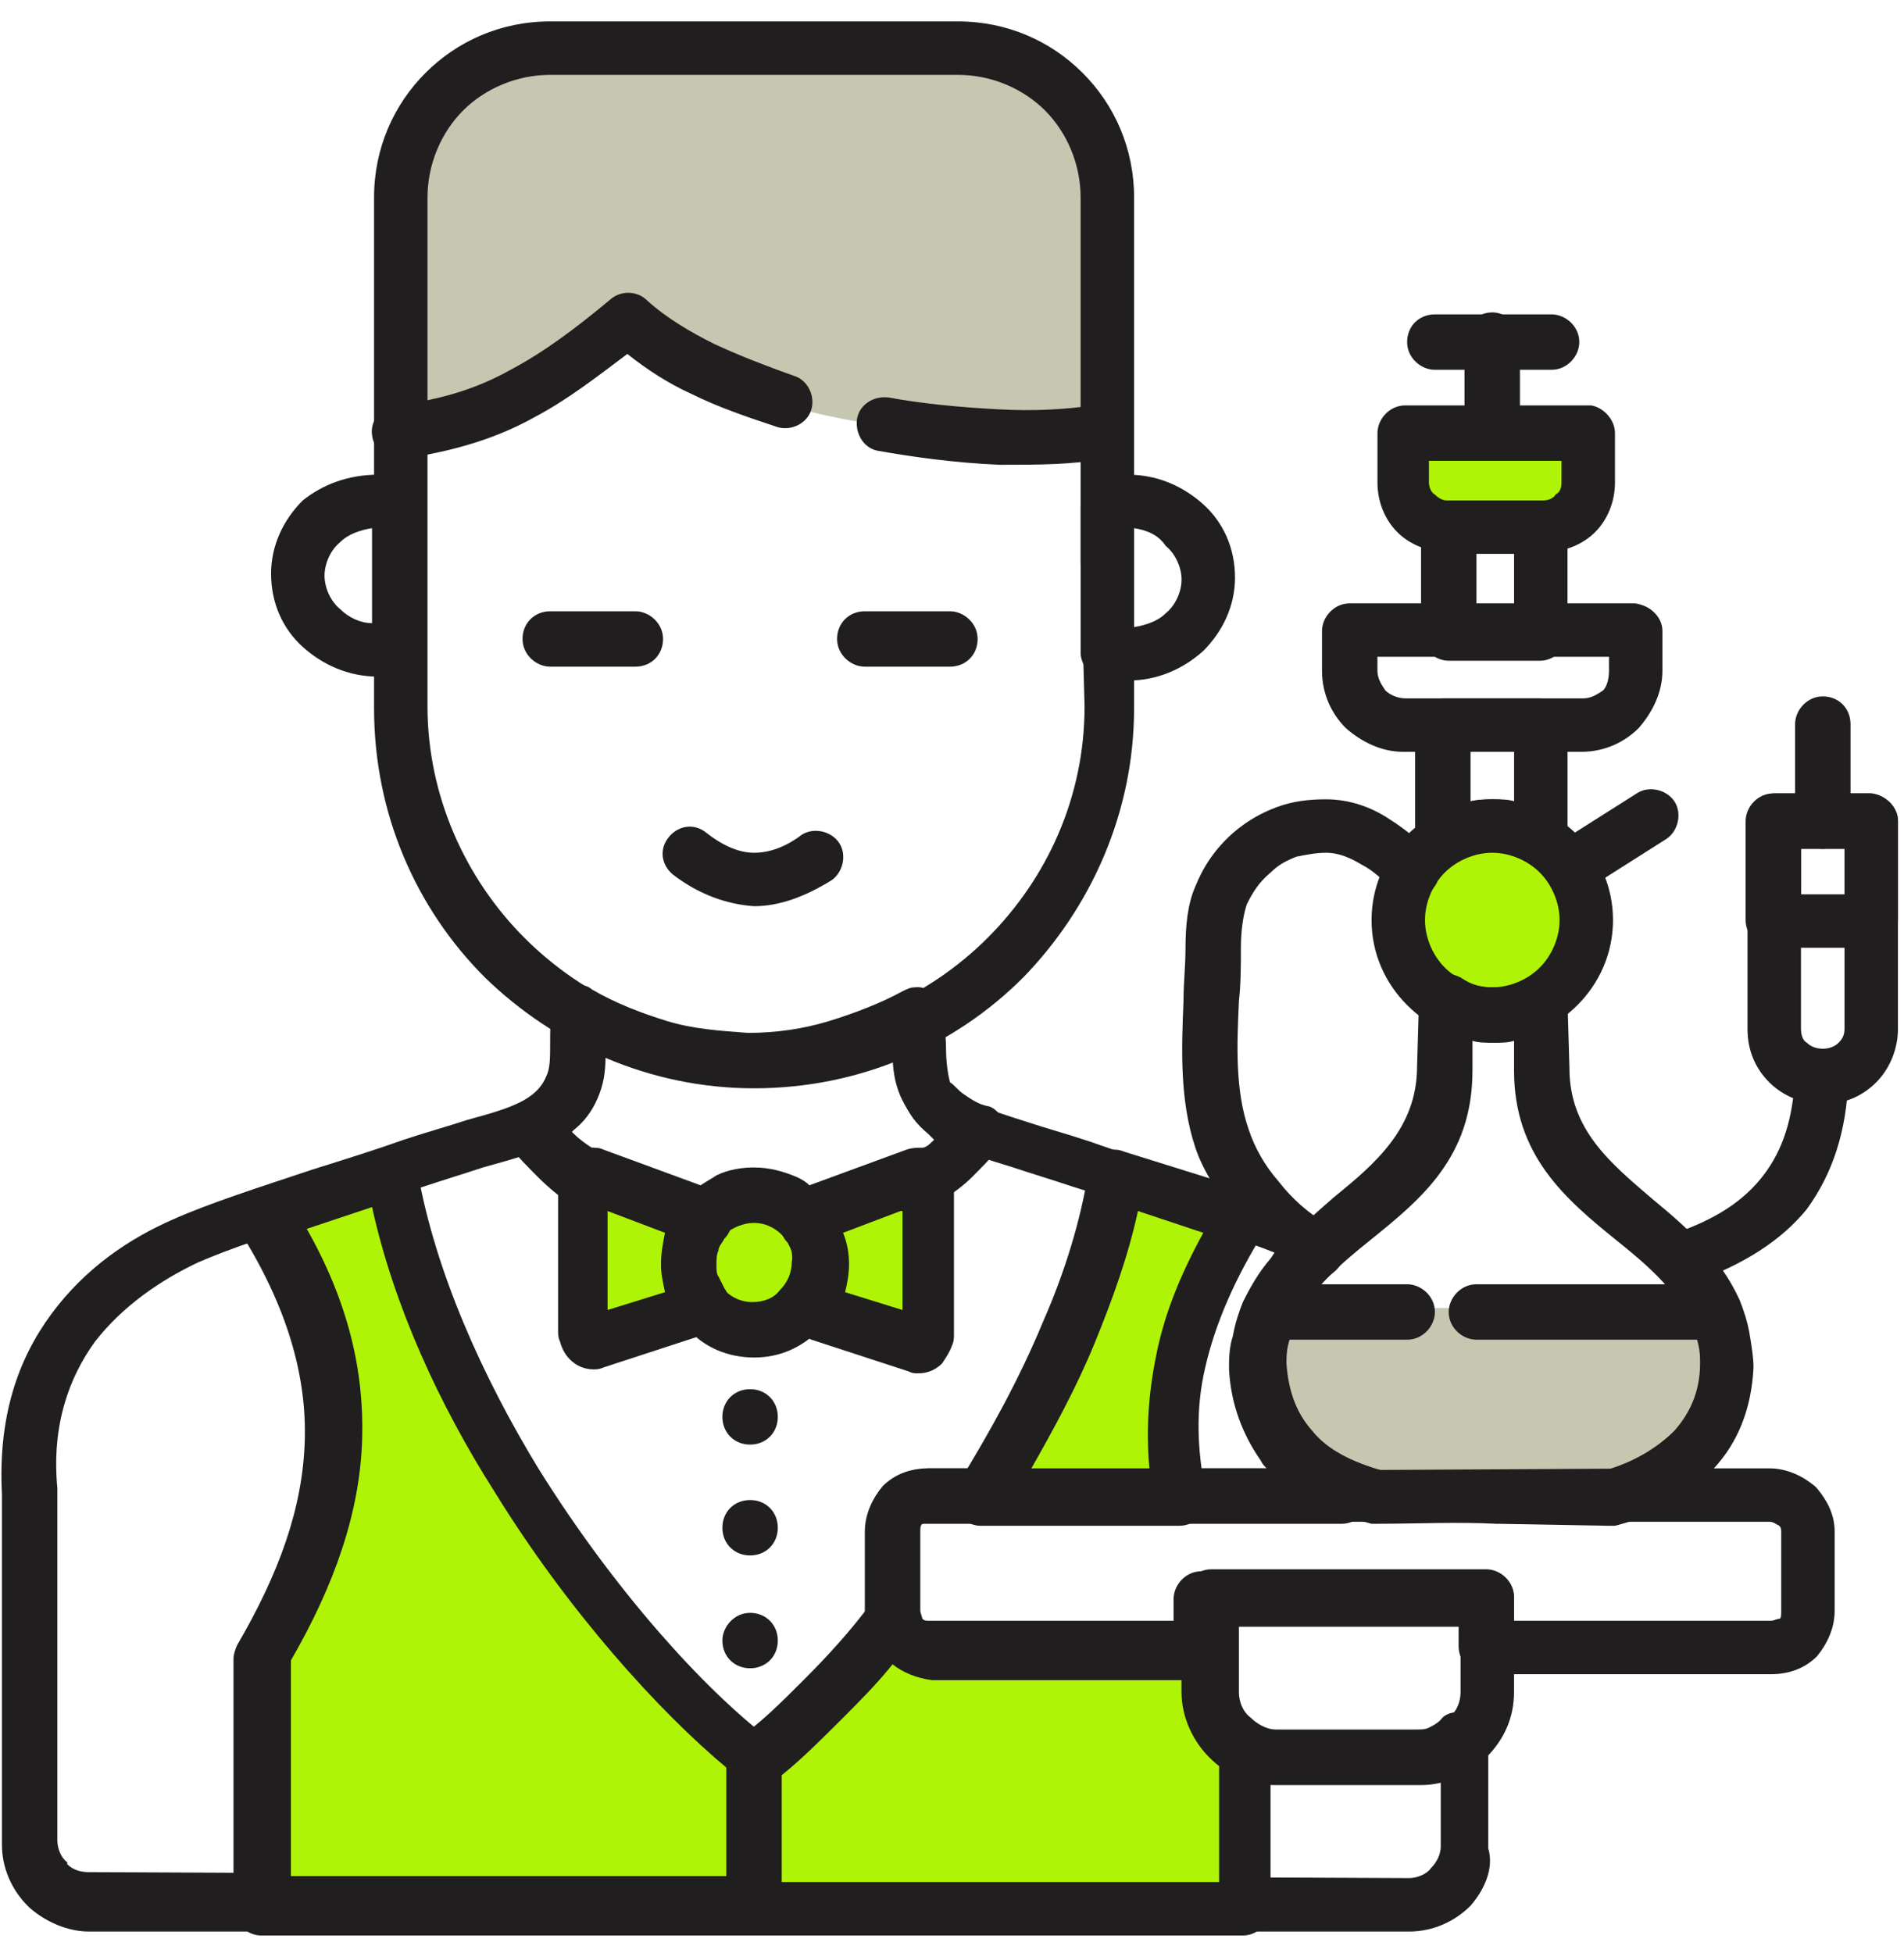 <svg width="78" height="80" viewBox="0 0 78 80" fill="none" xmlns="http://www.w3.org/2000/svg">
<path fill-rule="evenodd" clip-rule="evenodd" d="M65.025 17.741V19.768C65.025 20.741 64.214 21.552 63.241 21.552H59.268C58.295 21.552 57.484 20.741 57.484 19.768V17.741H65.025Z" fill="#AFF406"/>
<path d="M66.159 17.741V19.768C66.159 20.579 65.835 21.309 65.348 21.795C64.862 22.282 64.132 22.606 63.321 22.606H59.267C58.457 22.606 57.727 22.282 57.24 21.795C56.754 21.309 56.43 20.579 56.43 19.768V17.741C56.43 17.174 56.916 16.606 57.565 16.606H65.186C65.673 16.687 66.159 17.174 66.159 17.741ZM63.97 19.768V18.876H58.538V19.768C58.538 19.93 58.619 20.174 58.781 20.255C58.943 20.417 59.105 20.498 59.267 20.498H63.24C63.403 20.498 63.646 20.417 63.727 20.255C63.889 20.174 63.97 20.011 63.97 19.768Z" fill="#201E1E"/>
<path d="M68.104 25.849V27.471C68.104 28.363 67.698 29.173 67.131 29.822C66.563 30.39 65.752 30.795 64.779 30.795H57.482C56.59 30.795 55.78 30.39 55.131 29.822C54.564 29.254 54.158 28.444 54.158 27.471V25.849C54.158 25.282 54.645 24.714 55.293 24.714H66.969C67.617 24.795 68.104 25.282 68.104 25.849ZM65.915 27.471V26.903H56.428V27.471C56.428 27.795 56.591 28.038 56.753 28.282C56.915 28.444 57.239 28.606 57.563 28.606H64.861C65.185 28.606 65.428 28.444 65.671 28.282C65.834 28.119 65.915 27.795 65.915 27.471Z" fill="#201E1E"/>
<path d="M59.108 28.606H63.081C63.648 28.606 64.216 29.092 64.216 29.741V34.362C64.216 34.93 63.729 35.498 63.081 35.498C62.837 35.498 62.675 35.416 62.513 35.335C62.351 35.254 62.108 35.173 61.946 35.092C61.702 35.011 61.459 35.011 61.216 35.011C60.892 35.011 60.648 35.011 60.324 35.092C60.081 35.173 59.837 35.254 59.675 35.335C59.189 35.66 58.459 35.498 58.135 35.011C58.054 34.849 57.973 34.606 57.973 34.444V29.822C58.054 29.092 58.54 28.606 59.108 28.606ZM62.027 30.795H60.243V32.822C60.567 32.741 60.892 32.741 61.216 32.741C61.459 32.741 61.783 32.741 62.027 32.822V30.795Z" fill="#201E1E"/>
<path d="M77.755 33.633V37.687C77.755 38.254 77.268 38.822 76.62 38.822H72.647C72.079 38.822 71.512 38.335 71.512 37.687V33.633C71.512 33.065 71.998 32.498 72.647 32.498H76.62C77.268 32.579 77.755 33.065 77.755 33.633ZM75.566 36.633V34.768H73.782V36.633H75.566Z" fill="#201E1E"/>
<path d="M73.539 29.66C73.539 29.092 74.026 28.525 74.674 28.525C75.323 28.525 75.809 29.011 75.809 29.66V33.633C75.809 34.2 75.323 34.768 74.674 34.768C74.026 34.768 73.539 34.281 73.539 33.633V29.66Z" fill="#201E1E"/>
<path d="M67.052 32.498C67.538 32.173 68.268 32.335 68.592 32.822C68.916 33.308 68.754 34.038 68.268 34.362L64.944 36.47C64.457 36.795 63.727 36.633 63.403 36.146C63.079 35.66 63.241 34.93 63.727 34.605L67.052 32.498Z" fill="#201E1E"/>
<path d="M69.4 52.524C68.833 52.686 68.184 52.443 68.022 51.875C67.86 51.308 68.103 50.659 68.671 50.497C70.292 49.929 71.427 49.2 72.238 48.146C73.049 47.092 73.454 45.794 73.535 44.092C73.535 43.524 74.022 43.038 74.67 43.038C75.319 43.038 75.724 43.524 75.724 44.173C75.643 46.362 75.076 48.065 74.022 49.524C72.968 50.821 71.427 51.794 69.4 52.524Z" fill="#201E1E"/>
<path fill-rule="evenodd" clip-rule="evenodd" d="M61.134 33.795C63.242 33.795 64.945 35.498 64.945 37.605C64.945 39.714 63.242 41.416 61.134 41.416C59.026 41.416 57.323 39.714 57.323 37.605C57.242 35.578 58.945 33.795 61.134 33.795Z" fill="#AFF406"/>
<path d="M61.133 32.741C62.512 32.741 63.728 33.308 64.62 34.2C65.511 35.092 66.079 36.308 66.079 37.687C66.079 39.065 65.511 40.281 64.62 41.173C63.728 42.065 62.512 42.632 61.133 42.632C59.755 42.632 58.539 42.065 57.647 41.173C56.755 40.281 56.188 39.065 56.188 37.687C56.188 36.308 56.755 35.092 57.647 34.2C58.539 33.308 59.755 32.741 61.133 32.741ZM63.079 35.741C62.593 35.254 61.863 34.93 61.133 34.93C60.404 34.93 59.674 35.254 59.187 35.741C58.701 36.227 58.377 36.957 58.377 37.687C58.377 38.416 58.701 39.146 59.187 39.632C59.674 40.119 60.404 40.443 61.133 40.443C61.863 40.443 62.593 40.119 63.079 39.632C63.566 39.146 63.89 38.416 63.89 37.687C63.89 36.957 63.566 36.227 63.079 35.741Z" fill="#201E1E"/>
<path d="M54.403 50.173C54.889 50.497 55.132 51.146 54.808 51.632C54.484 52.118 53.835 52.362 53.349 52.037C52.376 51.47 51.403 50.74 50.673 49.848C49.943 48.956 49.294 47.983 48.97 47.011C48.322 45.065 48.403 42.957 48.484 41.011C48.484 40.281 48.565 39.551 48.565 38.903C48.565 37.93 48.646 37.038 48.97 36.308C49.294 35.497 49.781 34.768 50.511 34.119C51.078 33.633 51.646 33.308 52.294 33.065C52.943 32.822 53.592 32.741 54.321 32.741C55.294 32.741 56.186 33.065 56.916 33.551C57.565 33.957 58.132 34.443 58.619 34.93C59.024 35.335 59.105 36.065 58.619 36.47C58.213 36.876 57.483 36.957 57.078 36.47C56.673 36.065 56.267 35.66 55.781 35.416C55.375 35.173 54.889 34.93 54.321 34.93C53.916 34.93 53.511 35.011 53.105 35.092C52.7 35.254 52.376 35.416 52.051 35.741C51.565 36.146 51.322 36.551 51.078 37.038C50.916 37.524 50.835 38.173 50.835 38.822C50.835 39.551 50.835 40.281 50.754 41.011C50.673 42.794 50.592 44.659 51.159 46.281C51.403 47.011 51.808 47.74 52.376 48.389C52.943 49.119 53.592 49.686 54.403 50.173Z" fill="#201E1E"/>
<path d="M59.35 20.498H63.08C63.647 20.498 64.215 20.984 64.215 21.633V25.93C64.215 26.498 63.728 27.065 63.08 27.065H59.35C58.782 27.065 58.215 26.579 58.215 25.93V21.633C58.296 20.984 58.782 20.498 59.35 20.498ZM62.026 22.687H60.485V24.795H62.026V22.687Z" fill="#201E1E"/>
<path d="M62.266 17.741C62.266 18.309 61.78 18.876 61.131 18.876C60.564 18.876 59.996 18.39 59.996 17.741V13.931C59.996 13.363 60.483 12.795 61.131 12.795C61.699 12.795 62.266 13.282 62.266 13.931V17.741Z" fill="#201E1E"/>
<path d="M63.563 12.877C64.131 12.877 64.698 13.363 64.698 14.012C64.698 14.579 64.212 15.147 63.563 15.147H58.78C58.212 15.147 57.645 14.66 57.645 14.012C57.645 13.363 58.131 12.877 58.78 12.877H63.563Z" fill="#201E1E"/>
<path d="M77.752 33.633V42.146C77.752 42.957 77.427 43.767 76.86 44.335C76.292 44.903 75.563 45.227 74.671 45.227C73.86 45.227 73.049 44.903 72.482 44.335C71.914 43.767 71.59 43.038 71.59 42.146V33.633C71.59 33.065 72.076 32.498 72.725 32.498H76.698C77.265 32.579 77.752 33.065 77.752 33.633ZM75.563 42.146V34.768H73.779V42.146C73.779 42.389 73.86 42.632 74.022 42.714C74.184 42.876 74.428 42.957 74.671 42.957C74.914 42.957 75.157 42.876 75.319 42.714C75.482 42.551 75.563 42.389 75.563 42.146Z" fill="#201E1E"/>
<path d="M15.484 19.444C15.646 19.444 15.808 19.444 16.051 19.444C16.213 19.444 16.457 19.525 16.619 19.525C17.105 19.606 17.43 20.093 17.43 20.579V22.363V22.525C17.43 22.606 17.43 22.687 17.43 22.687V22.93V26.579C17.43 27.146 17.024 27.552 16.538 27.633C16.376 27.633 16.213 27.714 16.051 27.714C15.889 27.714 15.727 27.714 15.484 27.714C14.268 27.714 13.213 27.227 12.403 26.498C11.592 25.768 11.105 24.714 11.105 23.498C11.105 22.363 11.592 21.309 12.403 20.498C13.213 19.849 14.268 19.444 15.484 19.444ZM15.241 22.201V21.633C14.754 21.714 14.268 21.876 13.943 22.201C13.538 22.525 13.295 23.092 13.295 23.579C13.295 24.065 13.538 24.633 13.943 24.957C14.268 25.282 14.754 25.525 15.241 25.525V23.174V22.525C15.241 22.687 15.241 22.201 15.241 22.201Z" fill="#201E1E"/>
<path d="M45.648 19.444C45.81 19.444 45.972 19.444 46.215 19.444C47.432 19.444 48.486 19.93 49.296 20.66C50.107 21.39 50.594 22.444 50.594 23.66C50.594 24.795 50.107 25.849 49.296 26.66C48.486 27.39 47.432 27.876 46.215 27.876C46.053 27.876 45.891 27.876 45.648 27.876C45.486 27.876 45.324 27.795 45.161 27.795C44.675 27.714 44.27 27.227 44.27 26.741V23.092V22.849C44.27 22.768 44.27 22.687 44.27 22.687V22.525V20.741C44.27 20.255 44.594 19.768 45.08 19.687C45.242 19.525 45.405 19.444 45.648 19.444ZM46.459 21.633V22.201V22.687V23.336V25.687C46.945 25.606 47.432 25.444 47.756 25.119C48.161 24.795 48.404 24.227 48.404 23.741C48.404 23.255 48.161 22.687 47.756 22.363C47.432 21.876 46.945 21.714 46.459 21.633Z" fill="#201E1E"/>
<path fill-rule="evenodd" clip-rule="evenodd" d="M16.375 16.849V8.093C16.375 4.688 19.132 1.931 22.537 1.931H39.239C42.645 1.931 45.401 4.688 45.401 8.093V17.741C43.78 18.309 41.996 18.147 39.888 17.903C36.401 17.498 32.429 17.093 29.996 15.633C29.186 15.147 25.942 12.958 25.78 13.12C25.05 13.931 23.105 15.39 20.834 16.444C19.132 17.174 17.186 18.066 16.375 16.849Z" fill="#C5C7B1"/>
<path d="M57.726 76.929C58.05 76.929 58.456 76.766 58.618 76.523C58.861 76.28 59.023 75.956 59.023 75.631V72.956C58.78 73.037 58.537 73.037 58.294 73.037H52.294C51.24 73.037 50.348 72.632 49.618 71.902C48.969 71.253 48.483 70.28 48.483 69.226V68.578H38.024C37.294 68.578 36.646 68.253 36.159 67.848C35.673 67.361 35.429 66.713 35.429 65.983V62.74C35.429 62.01 35.754 61.361 36.159 60.875C36.646 60.389 37.294 60.145 38.024 60.145H51.888C51.807 60.064 51.726 59.983 51.645 59.821C50.915 58.767 50.429 57.551 50.348 56.091C50.348 55.686 50.348 55.2 50.51 54.713C50.591 54.227 50.753 53.74 50.916 53.335C51.24 52.686 51.564 52.119 52.05 51.551L52.213 51.308C50.996 50.821 49.456 50.335 47.834 49.848C46.618 49.443 45.321 49.038 44.024 48.632C43.051 48.308 42.24 48.065 41.51 47.821C39.159 47.092 37.7 46.686 36.889 44.903C36.646 44.335 36.565 43.767 36.565 43.119C35.916 43.443 35.186 43.605 34.538 43.849C33.321 44.173 32.024 44.335 30.646 44.335C29.267 44.335 28.051 44.173 26.754 43.849C26.024 43.686 25.376 43.443 24.727 43.119C24.727 43.849 24.646 44.335 24.403 44.903C23.592 46.767 22.133 47.173 19.781 47.821C19.052 48.065 18.241 48.308 17.268 48.632C15.97 49.119 14.673 49.443 13.457 49.848C11.349 50.497 9.403 51.146 8.106 51.713C6.565 52.443 5.025 53.497 3.89 54.956C2.836 56.416 2.106 58.362 2.349 60.956V75.388C2.349 75.713 2.511 76.118 2.755 76.28V76.361C2.998 76.604 3.322 76.685 3.647 76.685L57.726 76.929ZM60.239 78.064C59.591 78.712 58.699 79.118 57.726 79.118H3.647C2.755 79.118 1.863 78.712 1.214 78.145L1.133 78.064C0.484 77.415 0.079 76.523 0.079 75.55V61.199C-0.083 58.037 0.728 55.686 2.106 53.821C3.484 51.956 5.268 50.74 7.133 49.929C8.592 49.281 10.619 48.632 12.809 47.903C14.106 47.497 15.403 47.092 16.538 46.686C17.511 46.362 18.403 46.119 19.133 45.876C20.916 45.389 21.97 45.065 22.376 44.092C22.538 43.767 22.538 43.362 22.538 42.632C22.538 42.227 22.538 41.822 22.619 41.335C22.7 40.767 23.186 40.281 23.835 40.362C23.997 40.362 24.16 40.443 24.241 40.524C25.213 41.092 26.267 41.497 27.322 41.822C28.375 42.146 29.511 42.227 30.646 42.308C31.781 42.308 32.916 42.146 33.97 41.822C35.024 41.497 36.078 41.092 36.97 40.605C37.132 40.524 37.294 40.443 37.456 40.443C38.024 40.362 38.592 40.849 38.592 41.416C38.592 41.822 38.672 42.308 38.672 42.713C38.672 43.362 38.754 43.849 38.835 44.173C39.24 45.065 40.294 45.389 42.078 45.957C42.808 46.2 43.699 46.443 44.672 46.767C45.807 47.173 47.105 47.578 48.402 47.983C50.591 48.632 52.618 49.281 54.078 50.011L54.483 50.254C54.645 50.335 54.726 50.416 54.807 50.497C55.213 50.983 55.132 51.632 54.726 52.038C54.321 52.362 53.915 52.767 53.591 53.173C53.267 53.578 53.023 53.983 52.78 54.389C52.699 54.632 52.537 54.956 52.456 55.281C52.375 55.605 52.375 55.848 52.375 56.091C52.375 57.064 52.699 57.875 53.186 58.605C53.753 59.335 54.483 59.902 55.375 60.226C55.78 60.389 56.105 60.794 56.105 61.28C56.105 61.848 55.618 62.416 54.969 62.416H37.7C37.619 62.416 37.456 62.497 37.375 62.497C37.294 62.578 37.294 62.659 37.294 62.821V66.064C37.294 66.145 37.375 66.307 37.375 66.388C37.456 66.469 37.538 66.469 37.7 66.469H48.078V65.496C48.078 64.929 48.564 64.361 49.213 64.361H49.294C49.861 64.361 50.429 64.848 50.429 65.496V69.307C50.429 69.713 50.591 70.118 50.916 70.361C51.159 70.605 51.564 70.848 51.969 70.848H57.969C58.212 70.848 58.375 70.848 58.537 70.767C58.699 70.686 58.861 70.605 59.023 70.442C59.185 70.199 59.51 70.118 59.834 70.118C60.402 70.118 60.969 70.605 60.969 71.253V75.713C61.212 76.523 60.807 77.415 60.239 78.064Z" fill="#201E1E"/>
<path d="M38.267 46.686L38.105 46.524L38.024 46.443C37.537 46.038 37.213 45.632 36.97 44.984C36.727 44.416 36.645 43.849 36.645 43.2C35.997 43.524 35.267 43.686 34.618 43.93C33.402 44.254 32.105 44.416 30.727 44.416C29.348 44.416 28.132 44.254 26.835 43.93C26.105 43.767 25.457 43.524 24.808 43.2C24.808 43.93 24.727 44.416 24.484 44.984C24.24 45.551 23.916 45.956 23.511 46.281L23.43 46.362L23.511 46.443C23.754 46.686 23.997 46.848 24.24 47.011C24.403 47.011 24.565 47.011 24.727 47.092L28.7 48.551C28.943 48.389 29.105 48.308 29.348 48.146C29.835 47.902 30.402 47.821 30.889 47.821C31.538 47.821 32.105 47.983 32.673 48.227C32.835 48.308 32.997 48.389 33.159 48.551L37.132 47.092C37.375 47.011 37.537 47.011 37.781 47.011C37.943 47.011 38.105 46.848 38.267 46.686ZM39.483 44.821C39.727 44.984 40.051 45.227 40.456 45.308C40.537 45.308 40.699 45.389 40.781 45.47C41.267 45.875 41.348 46.524 40.943 47.011C40.618 47.416 40.213 47.821 39.808 48.227C39.402 48.632 38.916 48.956 38.429 49.281C38.105 49.443 37.781 49.524 37.456 49.362L34.132 50.578C33.97 50.902 33.727 51.146 33.402 51.227C32.997 51.308 32.511 51.146 32.186 50.821C32.024 50.578 31.862 50.416 31.619 50.335C31.375 50.254 31.132 50.173 30.889 50.173C30.646 50.173 30.402 50.254 30.24 50.335C29.997 50.416 29.835 50.578 29.673 50.74L29.592 50.821C29.186 51.227 28.538 51.227 28.132 50.902L24.322 49.524C23.997 49.605 23.673 49.605 23.43 49.362C22.943 49.038 22.457 48.632 22.051 48.227C21.646 47.821 21.241 47.416 20.916 47.011C20.835 46.929 20.754 46.848 20.754 46.767C20.511 46.2 20.754 45.551 21.322 45.308C21.646 45.146 21.889 45.065 22.051 44.821C22.213 44.659 22.376 44.497 22.457 44.254C22.619 43.93 22.619 43.524 22.619 42.794C22.619 42.389 22.619 41.984 22.7 41.497C22.781 40.93 23.267 40.443 23.916 40.524C24.078 40.524 24.241 40.605 24.322 40.686C25.294 41.254 26.349 41.659 27.402 41.984C28.457 42.308 29.592 42.389 30.727 42.47C31.862 42.47 32.997 42.308 34.051 41.984C35.105 41.659 36.159 41.254 37.051 40.767C37.213 40.686 37.375 40.605 37.537 40.605C38.105 40.524 38.672 41.011 38.672 41.578C38.672 41.984 38.754 42.47 38.754 42.876C38.754 43.524 38.835 44.011 38.916 44.335C39.078 44.416 39.24 44.659 39.483 44.821Z" fill="#201E1E"/>
<path d="M27.566 35.822C27.08 35.416 26.999 34.768 27.404 34.281C27.809 33.795 28.458 33.714 28.945 34.119C29.674 34.687 30.323 34.93 30.89 34.93C31.539 34.93 32.188 34.687 32.836 34.2C33.323 33.876 34.053 34.038 34.377 34.525C34.701 35.011 34.539 35.741 34.053 36.065C32.998 36.714 31.945 37.119 30.89 37.119C29.755 37.038 28.62 36.633 27.566 35.822Z" fill="#201E1E"/>
<path fill-rule="evenodd" clip-rule="evenodd" d="M10.862 49.686L16.051 47.983C17.754 57.875 25.943 68.01 30.889 71.983V77.983H10.781V67.767C14.349 61.686 14.997 56.335 10.862 49.686Z" fill="#AFF406"/>
<path d="M10.539 48.713L15.728 47.092C16.296 46.929 16.945 47.254 17.107 47.821C17.107 47.903 17.107 47.903 17.107 47.983C17.836 52.118 19.782 56.416 22.052 60.145C25.134 65.091 28.782 69.145 31.539 71.253C31.782 71.496 31.944 71.821 31.944 72.145V78.145C31.944 78.712 31.458 79.28 30.809 79.28H10.701C10.134 79.28 9.566 78.793 9.566 78.145V78.064V67.929C9.566 67.767 9.647 67.523 9.729 67.361C11.431 64.442 12.404 61.767 12.485 59.01C12.566 56.335 11.755 53.497 9.81 50.416C9.485 49.929 9.647 49.2 10.134 48.875C10.377 48.713 10.458 48.713 10.539 48.713ZM15.242 49.443L12.566 50.335C14.269 53.335 14.918 56.172 14.836 58.929C14.755 61.929 13.701 64.929 11.918 68.01V76.847H29.836V72.469C26.998 70.118 23.269 65.983 20.269 61.118C17.999 57.551 16.134 53.497 15.242 49.443Z" fill="#201E1E"/>
<path fill-rule="evenodd" clip-rule="evenodd" d="M30.729 56.902C31.378 56.902 31.864 57.389 31.864 58.037C31.864 58.686 31.378 59.172 30.729 59.172C30.08 59.172 29.594 58.686 29.594 58.037C29.594 57.389 30.08 56.902 30.729 56.902Z" fill="#201E1E"/>
<path fill-rule="evenodd" clip-rule="evenodd" d="M30.729 61.443C31.378 61.443 31.864 61.929 31.864 62.578C31.864 63.226 31.378 63.713 30.729 63.713C30.08 63.713 29.594 63.226 29.594 62.578C29.594 61.929 30.08 61.443 30.729 61.443Z" fill="#201E1E"/>
<path fill-rule="evenodd" clip-rule="evenodd" d="M30.729 66.064C31.378 66.064 31.864 66.551 31.864 67.199C31.864 67.848 31.378 68.334 30.729 68.334C30.08 68.334 29.594 67.848 29.594 67.199C29.594 66.632 30.08 66.064 30.729 66.064Z" fill="#201E1E"/>
<path d="M22.541 27.308C21.974 27.308 21.406 26.822 21.406 26.173C21.406 25.525 21.893 25.038 22.541 25.038H26.028C26.595 25.038 27.163 25.525 27.163 26.173C27.163 26.822 26.676 27.308 26.028 27.308H22.541Z" fill="#201E1E"/>
<path d="M35.428 27.308C34.861 27.308 34.293 26.822 34.293 26.173C34.293 25.525 34.779 25.038 35.428 25.038H38.914C39.482 25.038 40.05 25.525 40.05 26.173C40.05 26.822 39.563 27.308 38.914 27.308H35.428Z" fill="#201E1E"/>
<path fill-rule="evenodd" clip-rule="evenodd" d="M50.917 49.848L45.728 48.146C44.917 52.686 42.728 57.308 40.215 61.362H48.404C47.593 57.713 48.323 54.065 50.917 49.848ZM36.647 66.307C34.62 68.821 32.512 70.848 30.891 72.226V78.226H50.998V71.821C50.187 71.334 49.62 70.523 49.62 69.469V67.686H38.188C37.377 67.605 36.728 67.037 36.647 66.307Z" fill="#AFF406"/>
<path d="M49.294 50.497L46.618 49.605C46.213 51.47 45.564 53.254 44.835 55.037C44.105 56.821 43.132 58.605 42.159 60.307H47.105C46.943 58.767 47.024 57.227 47.348 55.605C47.672 53.902 48.321 52.281 49.294 50.497ZM46.051 47.173L51.24 48.794C51.321 48.794 51.402 48.875 51.483 48.875C51.969 49.2 52.132 49.848 51.807 50.416C50.591 52.362 49.78 54.227 49.375 56.01C48.97 57.713 49.051 59.416 49.375 61.037C49.375 61.118 49.456 61.199 49.456 61.361C49.456 61.929 48.97 62.497 48.321 62.497H40.132C39.97 62.497 39.727 62.416 39.565 62.334C39.078 62.01 38.916 61.361 39.24 60.794C40.537 58.686 41.754 56.497 42.727 54.145C43.618 52.119 44.267 50.011 44.591 47.984C44.591 47.903 44.591 47.903 44.591 47.821C44.916 47.254 45.483 46.929 46.051 47.173ZM36.565 68.172C35.916 68.983 35.186 69.713 34.538 70.361C33.646 71.253 32.835 72.064 32.024 72.713V77.091H49.943V72.307C49.618 72.064 49.294 71.659 49.051 71.334C48.726 70.767 48.564 70.118 48.564 69.469V68.821H38.186C37.538 68.74 36.97 68.496 36.565 68.172ZM32.916 68.821C33.889 67.848 34.862 66.794 35.754 65.578C35.916 65.334 36.159 65.172 36.483 65.172C37.051 65.091 37.619 65.578 37.7 66.145C37.7 66.226 37.781 66.307 37.862 66.388C37.943 66.469 38.024 66.469 38.105 66.469H49.537C50.105 66.469 50.672 66.956 50.672 67.605V69.388C50.672 69.713 50.753 69.956 50.916 70.199C51.078 70.442 51.24 70.605 51.483 70.767C51.807 70.929 52.05 71.334 52.05 71.74V78.064V78.145C52.05 78.712 51.564 79.28 50.916 79.28H30.889C30.322 79.28 29.754 78.793 29.754 78.145V72.145C29.754 71.821 29.916 71.496 30.159 71.253C31.051 70.686 31.943 69.794 32.916 68.821Z" fill="#201E1E"/>
<path fill-rule="evenodd" clip-rule="evenodd" d="M30.89 49.038C32.43 49.038 33.646 50.254 33.646 51.794C33.646 53.335 32.43 54.551 30.89 54.551C29.349 54.551 28.133 53.335 28.133 51.794C28.133 50.254 29.349 49.038 30.89 49.038Z" fill="#AFF406"/>
<path d="M30.893 47.903C31.947 47.903 32.92 48.308 33.568 49.038L33.649 49.119C34.298 49.848 34.703 50.74 34.703 51.794C34.703 52.848 34.298 53.821 33.568 54.47C32.839 55.2 31.947 55.605 30.893 55.605C29.839 55.605 28.866 55.2 28.217 54.47C27.487 53.74 27.082 52.848 27.082 51.794C27.082 50.74 27.487 49.767 28.217 49.119L28.298 49.038C28.947 48.308 29.839 47.903 30.893 47.903ZM32.028 50.578C31.703 50.254 31.298 50.092 30.893 50.092C30.487 50.092 30.082 50.254 29.758 50.497L29.677 50.578C29.352 50.902 29.19 51.308 29.19 51.713C29.19 52.2 29.352 52.605 29.677 52.848C30.001 53.173 30.406 53.335 30.812 53.335C31.298 53.335 31.703 53.173 31.947 52.848C32.271 52.524 32.433 52.119 32.433 51.713C32.514 51.308 32.352 50.902 32.028 50.578Z" fill="#201E1E"/>
<path fill-rule="evenodd" clip-rule="evenodd" d="M24.323 48.227L28.457 49.686C28.62 49.767 28.782 49.848 28.863 49.929C28.457 50.416 28.214 51.065 28.214 51.713C28.214 52.362 28.457 52.929 28.782 53.335C28.701 53.497 28.539 53.578 28.295 53.659L24.323 54.956C24.079 55.037 23.836 54.713 23.836 54.47V48.632C23.755 48.47 23.998 48.146 24.323 48.227Z" fill="#AFF406"/>
<path d="M24.728 47.254L28.782 48.713C28.944 48.794 29.025 48.794 29.188 48.875L29.268 48.956C29.431 49.038 29.512 49.119 29.674 49.281C30.079 49.686 30.079 50.335 29.674 50.74C29.593 50.902 29.431 51.065 29.431 51.227C29.35 51.389 29.35 51.632 29.35 51.794C29.35 51.956 29.35 52.2 29.431 52.281C29.512 52.443 29.593 52.605 29.674 52.767C29.917 53.092 29.917 53.497 29.836 53.821C29.674 54.145 29.512 54.308 29.268 54.47C29.106 54.632 28.863 54.713 28.701 54.713L24.728 56.01C24.566 56.091 24.404 56.091 24.323 56.091C23.917 56.091 23.593 55.929 23.35 55.686C23.188 55.524 23.026 55.281 22.944 54.956C22.863 54.794 22.863 54.632 22.863 54.47V48.632C22.863 48.47 22.863 48.227 22.944 48.065C23.026 47.821 23.188 47.578 23.35 47.416C23.593 47.173 23.917 47.011 24.323 47.011C24.323 47.173 24.485 47.173 24.728 47.254ZM27.242 50.497L24.89 49.605V53.659L27.242 52.929C27.16 52.524 27.079 52.2 27.079 51.794C27.079 51.308 27.16 50.902 27.242 50.497Z" fill="#201E1E"/>
<path fill-rule="evenodd" clip-rule="evenodd" d="M37.458 48.227L33.323 49.686C33.161 49.767 32.999 49.848 32.918 49.929C33.323 50.416 33.567 51.065 33.567 51.713C33.567 52.362 33.323 52.929 32.999 53.335C33.08 53.497 33.242 53.578 33.486 53.659L37.458 54.956C37.702 55.037 37.945 54.713 37.945 54.47V48.632C37.945 48.47 37.702 48.146 37.458 48.227Z" fill="#AFF406"/>
<path d="M36.89 49.605L34.539 50.497C34.701 50.902 34.782 51.308 34.782 51.794C34.782 52.2 34.701 52.605 34.62 52.929L36.971 53.659V49.605H36.89ZM32.999 48.713L37.134 47.254C37.296 47.173 37.458 47.173 37.62 47.173C38.026 47.173 38.35 47.335 38.593 47.578C38.755 47.74 38.917 47.983 38.998 48.227C39.08 48.389 39.08 48.551 39.08 48.794V54.632C39.08 54.794 39.08 54.956 38.998 55.118C38.917 55.362 38.755 55.605 38.593 55.848C38.35 56.091 38.026 56.254 37.62 56.254C37.458 56.254 37.377 56.254 37.215 56.172L33.242 54.875C33.08 54.794 32.836 54.713 32.674 54.632C32.431 54.47 32.269 54.227 32.107 53.983C31.945 53.659 32.026 53.254 32.269 52.929C32.35 52.767 32.431 52.605 32.512 52.443C32.593 52.281 32.593 52.118 32.593 51.956C32.593 51.713 32.593 51.551 32.512 51.389C32.431 51.227 32.35 51.065 32.269 50.902C31.863 50.497 31.863 49.848 32.269 49.443C32.35 49.281 32.512 49.2 32.674 49.119L32.755 49.038C32.755 48.794 32.836 48.794 32.999 48.713Z" fill="#201E1E"/>
<path d="M16.457 18.795C15.889 18.876 15.322 18.471 15.241 17.822C15.16 17.255 15.565 16.687 16.214 16.606C18.16 16.363 19.619 15.876 20.916 15.147C22.295 14.417 23.592 13.444 25.051 12.228C25.457 11.903 26.105 11.903 26.511 12.309C27.321 13.039 28.294 13.606 29.267 14.093C30.321 14.579 31.375 14.985 32.511 15.39C33.078 15.552 33.402 16.201 33.24 16.768C33.078 17.336 32.429 17.66 31.862 17.498C30.646 17.093 29.43 16.687 28.294 16.12C27.402 15.714 26.511 15.147 25.7 14.498C24.403 15.471 23.267 16.363 21.889 17.093C20.43 17.903 18.727 18.471 16.457 18.795Z" fill="#201E1E"/>
<path d="M36 18.471C35.432 18.39 35.027 17.822 35.108 17.174C35.189 16.606 35.757 16.201 36.405 16.282C37.703 16.525 39.324 16.687 40.946 16.768C42.324 16.849 43.702 16.768 44.756 16.606C45.324 16.525 45.892 16.93 46.054 17.498C46.135 18.066 45.729 18.633 45.162 18.795C43.946 19.038 42.486 19.038 40.946 19.038C39.081 18.957 37.378 18.714 36 18.471Z" fill="#201E1E"/>
<path d="M38.106 60.145H72.484C73.213 60.145 73.862 60.47 74.348 60.875L74.43 60.956C74.835 61.443 75.159 62.01 75.159 62.74V65.983C75.159 66.713 74.835 67.361 74.43 67.848C73.943 68.334 73.294 68.577 72.565 68.577H60.889C60.322 68.577 59.754 68.091 59.754 67.442V66.469H50.673V67.442C50.673 68.01 50.187 68.577 49.538 68.577H38.106C37.377 68.577 36.728 68.253 36.241 67.848C35.755 67.361 35.512 66.713 35.512 65.983V62.74C35.512 62.01 35.836 61.361 36.241 60.875C36.809 60.47 37.458 60.145 38.106 60.145ZM72.484 62.334H38.106C38.025 62.334 37.863 62.416 37.782 62.416C37.701 62.496 37.701 62.578 37.701 62.74V65.983C37.701 66.064 37.782 66.226 37.782 66.307C37.863 66.388 37.944 66.388 38.106 66.388H48.484V65.415C48.484 64.848 48.971 64.28 49.619 64.28H60.889C61.457 64.28 62.025 64.767 62.025 65.415V66.388H72.565C72.646 66.388 72.808 66.307 72.889 66.307C72.97 66.307 72.97 66.145 72.97 65.983V62.74C72.97 62.659 72.97 62.578 72.889 62.496C72.727 62.416 72.646 62.334 72.484 62.334Z" fill="#201E1E"/>
<path d="M62.024 65.497V69.307C62.024 70.361 61.618 71.253 60.889 71.983C60.24 72.632 59.267 73.118 58.213 73.118H52.213C51.159 73.118 50.267 72.713 49.538 71.983C48.889 71.334 48.402 70.361 48.402 69.307V65.497C48.402 64.929 48.889 64.362 49.538 64.362H60.807C61.537 64.362 62.024 64.848 62.024 65.497ZM59.834 69.307V66.632H50.754V69.307C50.754 69.713 50.916 70.118 51.24 70.361C51.483 70.605 51.889 70.848 52.294 70.848H58.294C58.699 70.848 59.105 70.686 59.348 70.361C59.672 70.118 59.834 69.713 59.834 69.307Z" fill="#201E1E"/>
<path fill-rule="evenodd" clip-rule="evenodd" d="M53.43 60.227C52.538 59.659 51.89 58.929 51.484 57.956V53.578H70.213C70.538 54.227 70.7 55.118 70.7 55.767C70.619 57.713 69.727 59.172 68.268 60.145L53.43 60.227Z" fill="#C5C7B1"/>
<path d="M61.376 62.416H61.295C59.674 62.334 58.052 62.416 56.431 62.416C56.349 62.416 56.268 62.416 56.187 62.416C54.566 62.01 53.187 61.199 52.133 60.064C51.16 59.01 50.593 57.551 50.512 55.929C50.512 55.524 50.512 55.037 50.674 54.551C50.755 54.064 50.917 53.578 51.079 53.172C51.89 51.389 53.268 50.254 54.647 49.038C56.349 47.659 58.052 46.2 58.052 43.686L58.133 40.93C58.133 40.362 58.62 39.876 59.268 39.876C59.43 39.876 59.674 39.957 59.836 40.038C60.079 40.2 60.241 40.281 60.484 40.362C60.728 40.443 60.971 40.443 61.214 40.443C61.457 40.443 61.701 40.443 61.944 40.362C62.187 40.281 62.349 40.2 62.592 40.119C63.079 39.794 63.809 40.038 64.052 40.524C64.133 40.686 64.214 40.849 64.214 41.011L64.295 43.767C64.295 46.281 65.998 47.659 67.7 49.119C69.079 50.254 70.457 51.47 71.268 53.254C71.43 53.659 71.592 54.145 71.673 54.632C71.754 55.118 71.835 55.605 71.835 56.01C71.754 57.713 71.187 59.091 70.214 60.145C69.241 61.28 67.781 62.091 66.16 62.497C66.079 62.497 65.917 62.497 65.836 62.497L61.376 62.416ZM61.133 60.226C62.673 60.226 64.214 60.226 65.754 60.226C66.89 59.902 67.863 59.334 68.592 58.605C69.241 57.875 69.646 56.983 69.646 55.848C69.646 55.605 69.646 55.362 69.565 55.037C69.484 54.713 69.403 54.389 69.241 54.145C68.673 52.848 67.457 51.794 66.241 50.821C64.133 49.119 62.025 47.335 62.025 43.849V42.632C61.782 42.713 61.457 42.713 61.214 42.713C60.89 42.713 60.566 42.713 60.322 42.632V43.849C60.322 47.416 58.214 49.119 56.106 50.821C54.89 51.794 53.674 52.848 53.106 54.145C53.025 54.389 52.863 54.713 52.782 55.037C52.701 55.362 52.701 55.605 52.701 55.848C52.782 56.983 53.106 57.875 53.755 58.605C54.404 59.416 55.458 59.902 56.593 60.226H60.971H61.052H61.133Z" fill="#201E1E"/>
<path d="M60.483 54.875C59.915 54.875 59.348 54.389 59.348 53.74C59.348 53.173 59.834 52.605 60.483 52.605H70.131C70.699 52.605 71.266 53.092 71.266 53.74C71.266 54.308 70.78 54.875 70.131 54.875H60.483Z" fill="#201E1E"/>
<path d="M52.053 54.875C51.486 54.875 50.918 54.389 50.918 53.74C50.918 53.173 51.404 52.605 52.053 52.605H57.648C58.215 52.605 58.783 53.092 58.783 53.74C58.783 54.308 58.296 54.875 57.648 54.875H52.053Z" fill="#201E1E"/>
<path d="M46.459 22.687V23.336V29.011C46.459 33.308 44.675 37.2 41.918 40.038C39.08 42.876 35.188 44.578 30.891 44.578C26.594 44.578 22.702 42.794 19.865 40.038C17.027 37.2 15.324 33.308 15.324 29.011V23.336V22.687V22.201V8.093C15.324 6.066 16.135 4.282 17.432 2.985C18.73 1.688 20.513 0.877 22.54 0.877H39.242C41.269 0.877 43.053 1.688 44.35 2.985C45.648 4.282 46.459 6.066 46.459 8.093V22.201V22.687ZM44.269 23.011V22.768C44.269 22.687 44.269 22.606 44.269 22.606V22.444V8.093C44.269 6.715 43.702 5.417 42.81 4.525C41.918 3.634 40.621 3.066 39.242 3.066H22.54C21.162 3.066 19.865 3.634 18.973 4.525C18.081 5.417 17.513 6.715 17.513 8.093V22.444V22.606V22.687V23.011V28.93C17.513 32.579 19.054 35.984 21.486 38.416C23.919 40.849 27.243 42.389 30.972 42.389C34.621 42.389 38.026 40.849 40.459 38.416C42.891 35.984 44.431 32.66 44.431 28.93L44.269 23.011Z" fill="#201E1E"/>
</svg>
